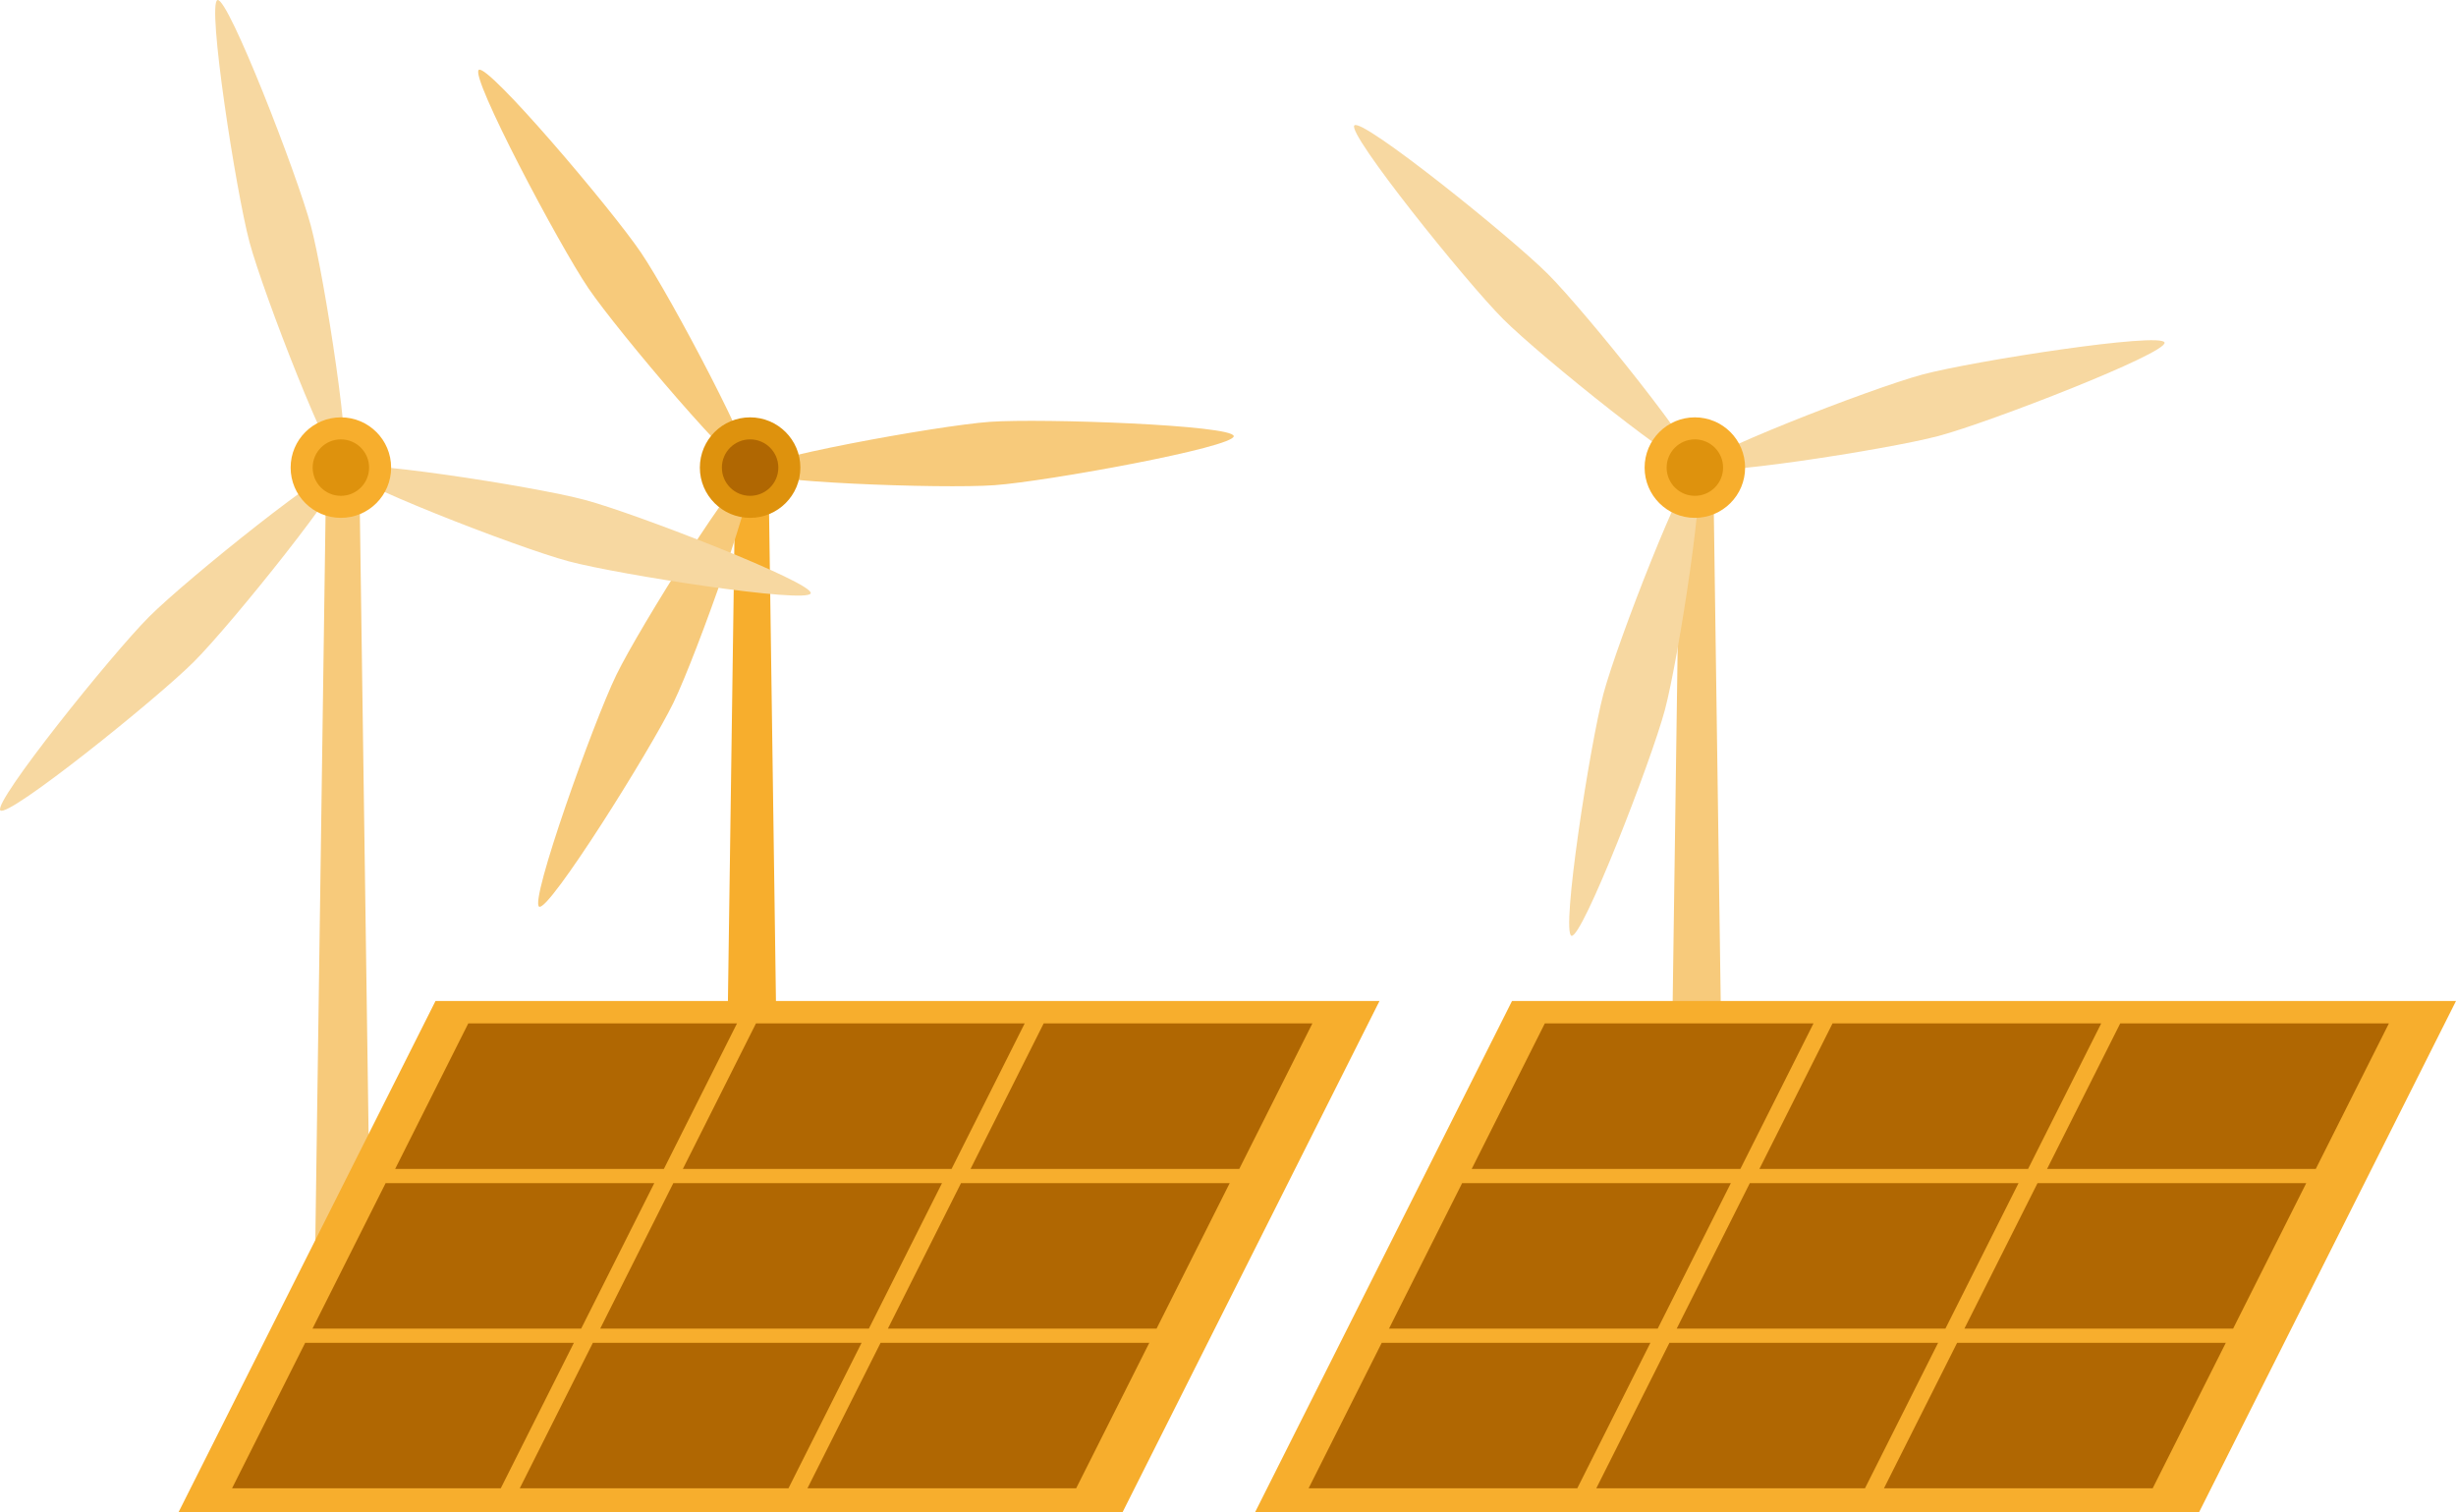 <svg id="Layer_1" data-name="Layer 1" xmlns="http://www.w3.org/2000/svg" viewBox="0 0 670.13 412.56"><defs><style>.cls-1{fill:#f7ae2d;}.cls-2{fill:#f7ca7b;}.cls-3{fill:#de920d;}.cls-4{fill:#b06702;}.cls-5{fill:#f7d8a1;}</style></defs><title>Infographics_17</title><polygon class="cls-1" points="213.67 411.29 196.67 411.29 200.67 127.58 209.67 127.58 213.67 411.29"/><path class="cls-2" d="M4034.22,1245.43c-6.32,13-33.92,57-36.64,55.67s14.73-50.22,21.05-63.23,33.92-57,36.64-55.67S4040.54,1232.41,4034.22,1245.43Z" transform="translate(-3850.46 -1053.72)"/><path class="cls-2" d="M4120.56,1168.81c14.43-1,66.31.88,66.53,3.9s-50.86,12.35-65.29,13.39-66.31-.88-66.53-3.9S4106.14,1169.85,4120.56,1168.81Z" transform="translate(-3850.46 -1053.72)"/><path class="cls-2" d="M4011,1132.35c-8.12-12-32.4-57.87-29.89-59.57s36.12,37.87,44.24,49.85,32.4,57.87,29.89,59.57S4019.15,1144.32,4011,1132.35Z" transform="translate(-3850.46 -1053.72)"/><circle class="cls-3" cx="204.67" cy="127.58" r="13.71"/><circle class="cls-4" cx="204.67" cy="127.58" r="7.7"/><polygon class="cls-2" points="102.01 411.29 85.01 411.29 89.01 127.58 98.01 127.58 102.01 411.29"/><path class="cls-5" d="M3903.41,1234.23c-10.23,10.23-50.71,42.74-52.85,40.6s30.37-42.62,40.6-52.85,50.71-42.74,52.85-40.6S3913.64,1224,3903.41,1234.23Z" transform="translate(-3850.46 -1053.72)"/><path class="cls-5" d="M4010.08,1190.12c14,3.74,62.37,22.55,61.59,25.47s-52.09-5-66.07-8.73-62.37-22.55-61.59-25.47S3996.11,1186.37,4010.08,1190.12Z" transform="translate(-3850.46 -1053.72)"/><path class="cls-5" d="M3918.54,1119.8c-3.74-14-11.66-65.29-8.73-66.07s21.73,47.61,25.47,61.59,11.66,65.29,8.73,66.07S3922.29,1133.77,3918.54,1119.8Z" transform="translate(-3850.46 -1053.72)"/><circle class="cls-1" cx="93.01" cy="127.58" r="13.71"/><circle class="cls-3" cx="93.01" cy="127.58" r="7.7"/><polygon class="cls-2" points="471.45 411.29 454.45 411.29 458.45 127.58 467.45 127.58 471.45 411.29"/><path class="cls-5" d="M4304.72,1247.45c-3.74,14-22.55,62.37-25.47,61.59s5-52.09,8.73-66.07,22.55-62.37,25.47-61.59S4308.47,1233.48,4304.72,1247.45Z" transform="translate(-3850.46 -1053.72)"/><path class="cls-5" d="M4375,1155.91c14-3.74,65.29-11.66,66.07-8.73s-47.61,21.73-61.59,25.47-65.29,11.66-66.07,8.73S4361.07,1159.65,4375,1155.91Z" transform="translate(-3850.46 -1053.72)"/><path class="cls-5" d="M4260.61,1140.78c-10.23-10.23-42.74-50.71-40.6-52.85s42.62,30.37,52.85,40.6,42.74,50.71,40.6,52.85S4270.83,1151,4260.61,1140.78Z" transform="translate(-3850.46 -1053.72)"/><circle class="cls-1" cx="462.45" cy="127.58" r="13.71"/><circle class="cls-3" cx="462.45" cy="127.58" r="7.7"/><polygon class="cls-1" points="306.31 412.56 48.73 412.56 118.83 273.11 376.4 273.11 306.31 412.56"/><polygon class="cls-4" points="136.64 406.06 63.32 406.06 83.27 366.37 156.59 366.37 136.64 406.06"/><polygon class="cls-4" points="158.58 362.49 85.27 362.49 105.22 322.8 178.53 322.8 158.58 362.49"/><polygon class="cls-4" points="181.14 318.93 107.82 318.93 127.77 279.23 201.09 279.23 181.14 318.93"/><polygon class="cls-4" points="215.14 406.06 141.82 406.06 161.77 366.37 235.09 366.37 215.14 406.06"/><polygon class="cls-4" points="237.08 362.49 163.77 362.49 183.72 322.8 257.03 322.8 237.08 362.49"/><polygon class="cls-4" points="259.64 318.93 186.32 318.93 206.27 279.23 279.59 279.23 259.64 318.93"/><polygon class="cls-4" points="293.64 406.06 220.32 406.06 240.27 366.37 313.59 366.37 293.64 406.06"/><polygon class="cls-4" points="315.58 362.49 242.27 362.49 262.22 322.8 335.53 322.8 315.58 362.49"/><polygon class="cls-4" points="338.14 318.93 264.82 318.93 284.77 279.23 358.09 279.23 338.14 318.93"/><polygon class="cls-1" points="600.04 412.56 342.47 412.56 412.56 273.11 670.13 273.11 600.04 412.56"/><polygon class="cls-4" points="430.37 406.06 357.06 406.06 377.01 366.37 450.32 366.37 430.37 406.06"/><polygon class="cls-4" points="452.32 362.49 379 362.49 398.95 322.8 472.27 322.8 452.32 362.49"/><polygon class="cls-4" points="474.87 318.93 401.56 318.93 421.51 279.23 494.82 279.23 474.87 318.93"/><polygon class="cls-4" points="508.87 406.06 435.56 406.06 455.51 366.37 528.82 366.37 508.87 406.06"/><polygon class="cls-4" points="530.82 362.49 457.5 362.49 477.45 322.8 550.77 322.8 530.82 362.49"/><polygon class="cls-4" points="553.37 318.93 480.06 318.93 500.01 279.23 573.32 279.23 553.37 318.93"/><polygon class="cls-4" points="587.37 406.06 514.05 406.06 534.01 366.37 607.32 366.37 587.37 406.06"/><polygon class="cls-4" points="609.32 362.49 536 362.49 555.95 322.8 629.27 322.8 609.32 362.49"/><polygon class="cls-4" points="631.87 318.93 558.55 318.93 578.51 279.23 651.82 279.23 631.87 318.93"/></svg>